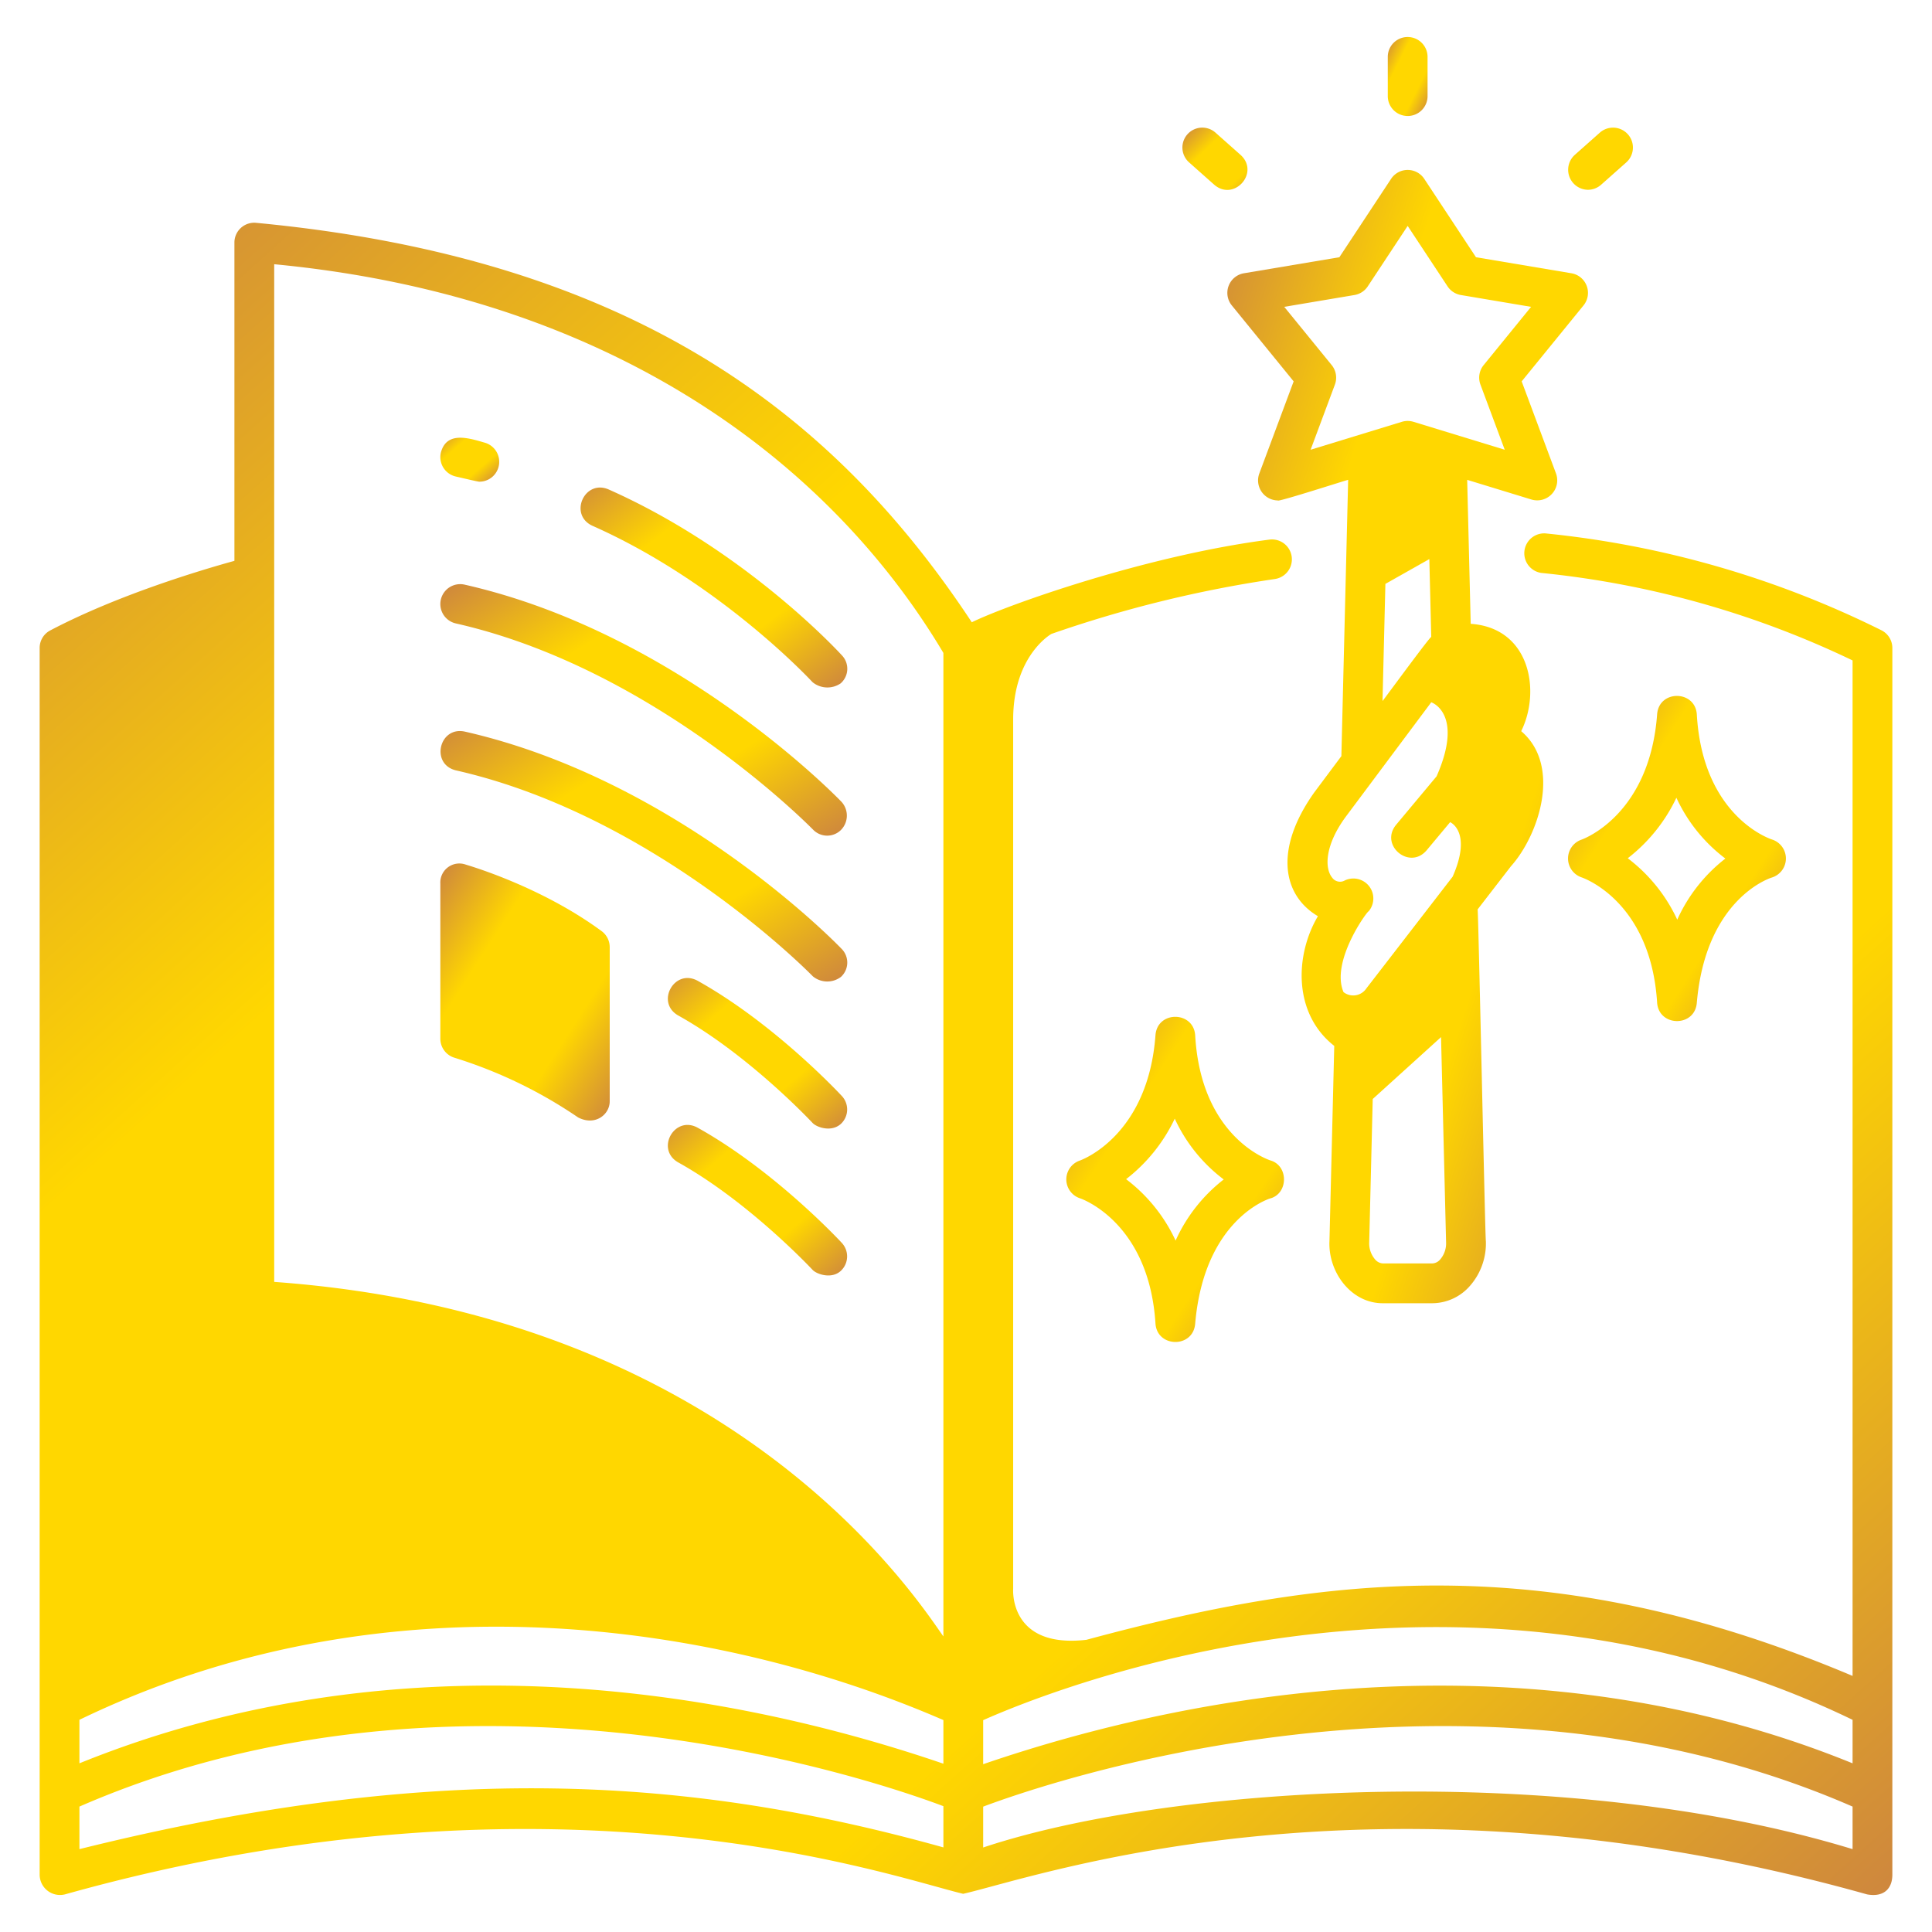 <?xml version="1.0" encoding="UTF-8" standalone="no"?>
<svg id="icon" xmlns="http://www.w3.org/2000/svg" viewBox="0 0 340 340">
    <defs
            id="defs2">
        <linearGradient id="bronzeGradient" x1="0%" y1="0%" x2="100%" y2="100%">
            <stop offset="0%" style="stop-color: #CD853F; stop-opacity: 1" />
            <stop offset="30%" style="stop-color: #FFD700; stop-opacity: 1" />
            <stop offset="70%" style="stop-color: #FFD700; stop-opacity: 1" />
            <stop offset="100%" style="stop-color: #CD853F; stop-opacity: 1" />
        </linearGradient>

    </defs>
    <path style="fill:url(#bronzeGradient);" d="M105.871,163.859c-10.742-7.9-23.394-11.538-23.921-11.709a3.352,3.352,0,0,0-4.458,3.366V182.8A3.5,3.5,0,0,0,80,186.15a81.466,81.466,0,0,1,21.738,10.5c3.006,1.558,5.561-.512,5.561-2.828V166.678A3.5,3.5,0,0,0,105.871,163.859Z"/>
    <path style="fill:url(#bronzeGradient);" d="M80.219,83.86c1.088.246,3.838.91,4.134.91a3.5,3.5,0,0,0,.89-6.885c-2.777-.805-6.669-2.048-7.664,1.789A3.5,3.5,0,0,0,80.219,83.86Z"/>
    <path style="fill:url(#bronzeGradient);" d="M107.075,86.12c-4.223-1.79-7.022,4.453-2.839,6.4,22.528,9.993,38.595,27.354,38.754,27.527a4.127,4.127,0,0,0,4.945.218,3.411,3.411,0,0,0,.219-4.943C147.465,114.566,130.985,96.726,107.075,86.12Z"/>
    <path style="fill:url(#bronzeGradient);" d="M80.219,109.714c35.23,7.981,62.544,35.988,62.833,36.252a3.445,3.445,0,0,0,4.948.09,3.6,3.6,0,0,0,.092-4.948c-1.166-1.211-29.009-29.767-66.326-38.221a3.5,3.5,0,1,0-1.547,6.827Z"/>
    <path style="fill:url(#bronzeGradient);" d="M81.766,128.742c-4.483-.938-6.034,5.726-1.547,6.827,35.23,7.981,62.561,35.97,62.833,36.252a3.99,3.99,0,0,0,4.948.09,3.421,3.421,0,0,0,.092-4.948C146.926,165.752,119.083,137.2,81.766,128.742Z"/>
    <path style="fill:url(#bronzeGradient);" d="M122.73,172.577c-4.051-2.162-7.391,3.807-3.4,6.118,12.46,6.929,23.568,18.813,23.678,18.932.69.743,3.26,1.675,4.946.184a3.47,3.47,0,0,0,.186-4.945C147.656,192.347,136.184,180.058,122.73,172.577Z"/>
    <path style="fill:url(#bronzeGradient);" d="M122.729,198.432c-4.05-2.163-7.39,3.808-3.4,6.118,12.46,6.928,23.568,18.813,23.678,18.932.69.743,3.309,1.675,4.946.184a3.488,3.488,0,0,0,.186-4.945C147.656,218.2,136.184,205.913,122.729,198.432Z"/>
    <path style="fill:url(#bronzeGradient);stroke:none;" d="M331.106,110.92a171.032,171.032,0,0,0-59.119-17.049,3.5,3.5,0,0,0-.757,6.953,164.415,164.415,0,0,1,54.792,15.4V294.933c-53.551-22.613-92.908-17.669-134.832-6.355l.01,0c-13.694,1.58-12.9-8.953-12.9-8.953v-153c0-11.324,6.734-15.067,6.734-15.067h0a213.834,213.834,0,0,1,39.309-9.658,3.5,3.5,0,0,0-.99-6.932c-21.932,2.84-46.4,11.617-52.333,14.542C146.632,72.564,110.964,45.437,45.007,39.208A3.485,3.485,0,0,0,41.254,42.7v56c-5.922,1.635-20.582,6.013-32.444,12.261a3.47,3.47,0,0,0-1.832,3.077V329.888a3.586,3.586,0,0,0,4.456,3.491c86.527-24.22,145.254-3.147,158.065-.1,12.977-2.924,72.487-24.2,159.067.1,2.867.533,4.456-.931,4.456-3.469V114.041A3.491,3.491,0,0,0,331.106,110.92ZM166.022,325.11C122,312.828,77.43,309.63,13.978,325.416v-7.487c67.98-29.651,141.1-4.207,152.044-.072Zm0-14.728c-40.945-14.009-97.511-22.174-152.044-.068v-7.656c54.679-26.458,113.444-16.715,152.044.048Zm0-22.4c-4.548-6.351-36.4-56.488-117.768-62.39V46.5c59.8,5.692,98.087,35.323,117.768,68.407Zm160,37.434c-50.432-15.4-119.688-11.395-153-.288v-7.189c10.3-3.885,84.571-29.854,153-.01Zm0-15.1c-54.437-22.179-112.194-13.839-153,.153v-7.749c12.5-5.553,83.087-33.867,153-.061Z"/>
    <path style="fill:url(#bronzeGradient);"  d="M216.218,50.307a3.5,3.5,0,0,0,.561,3.444l10.882,13.364-6.052,16.233a3.525,3.525,0,0,0,3.28,4.722c-.177.369,12.1-3.6,12.365-3.625l-1.194,48.621-4.794,6.419c-7.036,9.923-5.608,18.044.666,21.75-4.057,6.856-4.391,17.136,2.875,22.826l-.844,34.365c-.243,5.48,3.851,10.965,9.421,10.921h8.683a8.84,8.84,0,0,0,6.346-2.755,11.312,11.312,0,0,0,3.075-8.166c-.127-.248-1.32-58.173-1.451-58.387l5.859-7.588c4.876-5.427,8.993-17.667,1.809-23.78,3.471-7,1.611-18.169-8.885-18.889L258.2,84.445l11.341,3.472a3.524,3.524,0,0,0,4.3-4.569l-6.051-16.233,10.882-13.364a3.5,3.5,0,0,0-2.134-5.661l-16.79-2.821-9.1-13.792a3.5,3.5,0,0,0-5.841,0l-9.1,13.792L218.913,48.09A3.5,3.5,0,0,0,216.218,50.307Zm24.635,110.077a3.512,3.512,0,0,0-4.168-5.45,1.693,1.693,0,0,1-2.227-.461c-1.422-1.714-1.268-5.831,2.424-10.808l14.993-20.076s5.818,1.923.945,13.024l-7.156,8.569c-2.887,3.577,2.357,7.97,5.373,4.487l4.161-4.982s3.937,1.673.442,9.593h0l-10.333,13.382-4.842,6.269a2.776,2.776,0,0,1-4.027.665C234.113,169.2,240.687,160.226,240.853,160.384Zm2.953-57.632,7.732-4.365.337,13.71c-.134-.2-8.241,10.885-8.575,11.275ZM253.4,221.7a1.924,1.924,0,0,1-1.335.643h-8.683a1.926,1.926,0,0,1-1.335-.643,4.348,4.348,0,0,1-1.088-3.106l.619-25.19L253.6,182.513l.886,36.085A4.344,4.344,0,0,1,253.4,221.7ZM238.364,51.919a3.5,3.5,0,0,0,2.341-1.524l7.021-10.636,7.02,10.636a3.5,3.5,0,0,0,2.341,1.524L269.446,54,261.1,64.249a3.5,3.5,0,0,0-.566,3.433l4.274,11.465L248.75,74.232a3.507,3.507,0,0,0-2.049,0l-16.055,4.915,4.274-11.465a3.5,3.5,0,0,0-.566-3.433L226.006,54Z"/>
    <path style="fill:url(#bronzeGradient);" d="M210.332,182.2c-.283-4.292-6.628-4.369-6.985-.055-1.294,17.637-12.844,21.927-13.307,22.092a3.5,3.5,0,0,0,.04,6.649c.121.039,12.132,4.114,13.264,22.043.3,4.253,6.581,4.349,6.981.076,1.55-18.249,12.73-21.95,13.172-22.089,3.242-.838,3.3-5.776.075-6.7C223.073,204.052,211.356,200.051,210.332,182.2Zm-3.446,36.122a28.682,28.682,0,0,0-8.711-10.807,29.29,29.29,0,0,0,8.561-10.651,28.108,28.108,0,0,0,8.617,10.7A28.4,28.4,0,0,0,206.886,218.32Z"/>
    <path style="fill:url(#bronzeGradient);"  d="M291.626,176.456c.3,4.253,6.58,4.349,6.98.076,1.55-18.249,12.732-21.951,13.173-22.09a3.506,3.506,0,0,0,.075-6.7c-.5-.161-12.216-4.162-13.241-22.015-.282-4.292-6.627-4.369-6.984-.055-1.294,17.637-12.844,21.926-13.308,22.091a3.506,3.506,0,0,0,.013,6.64C278.831,154.573,290.51,158.752,291.626,176.456Zm3.392-36.065a28.116,28.116,0,0,0,8.618,10.7,28.386,28.386,0,0,0-8.467,10.754,28.718,28.718,0,0,0-8.712-10.807A29.277,29.277,0,0,0,295.018,140.391Z"/>
    <path style="fill:url(#bronzeGradient);" d="M247.726,20.413a3.5,3.5,0,0,0,3.5-3.5v-6.9a3.5,3.5,0,0,0-7,0v6.9A3.5,3.5,0,0,0,247.726,20.413Z"/>
    <path style="fill:url(#bronzeGradient);" d="M213.692,32.514c3.486,2.994,8.039-2.118,4.649-5.235l-4.433-3.936a3.5,3.5,0,0,0-4.648,5.235Z"/>
    <path style="fill:url(#bronzeGradient);" d="M279.436,33.4a3.493,3.493,0,0,0,2.323-.882l4.432-3.936a3.5,3.5,0,0,0-4.648-5.235l-4.433,3.936A3.523,3.523,0,0,0,279.436,33.4Z"/>
</svg>
